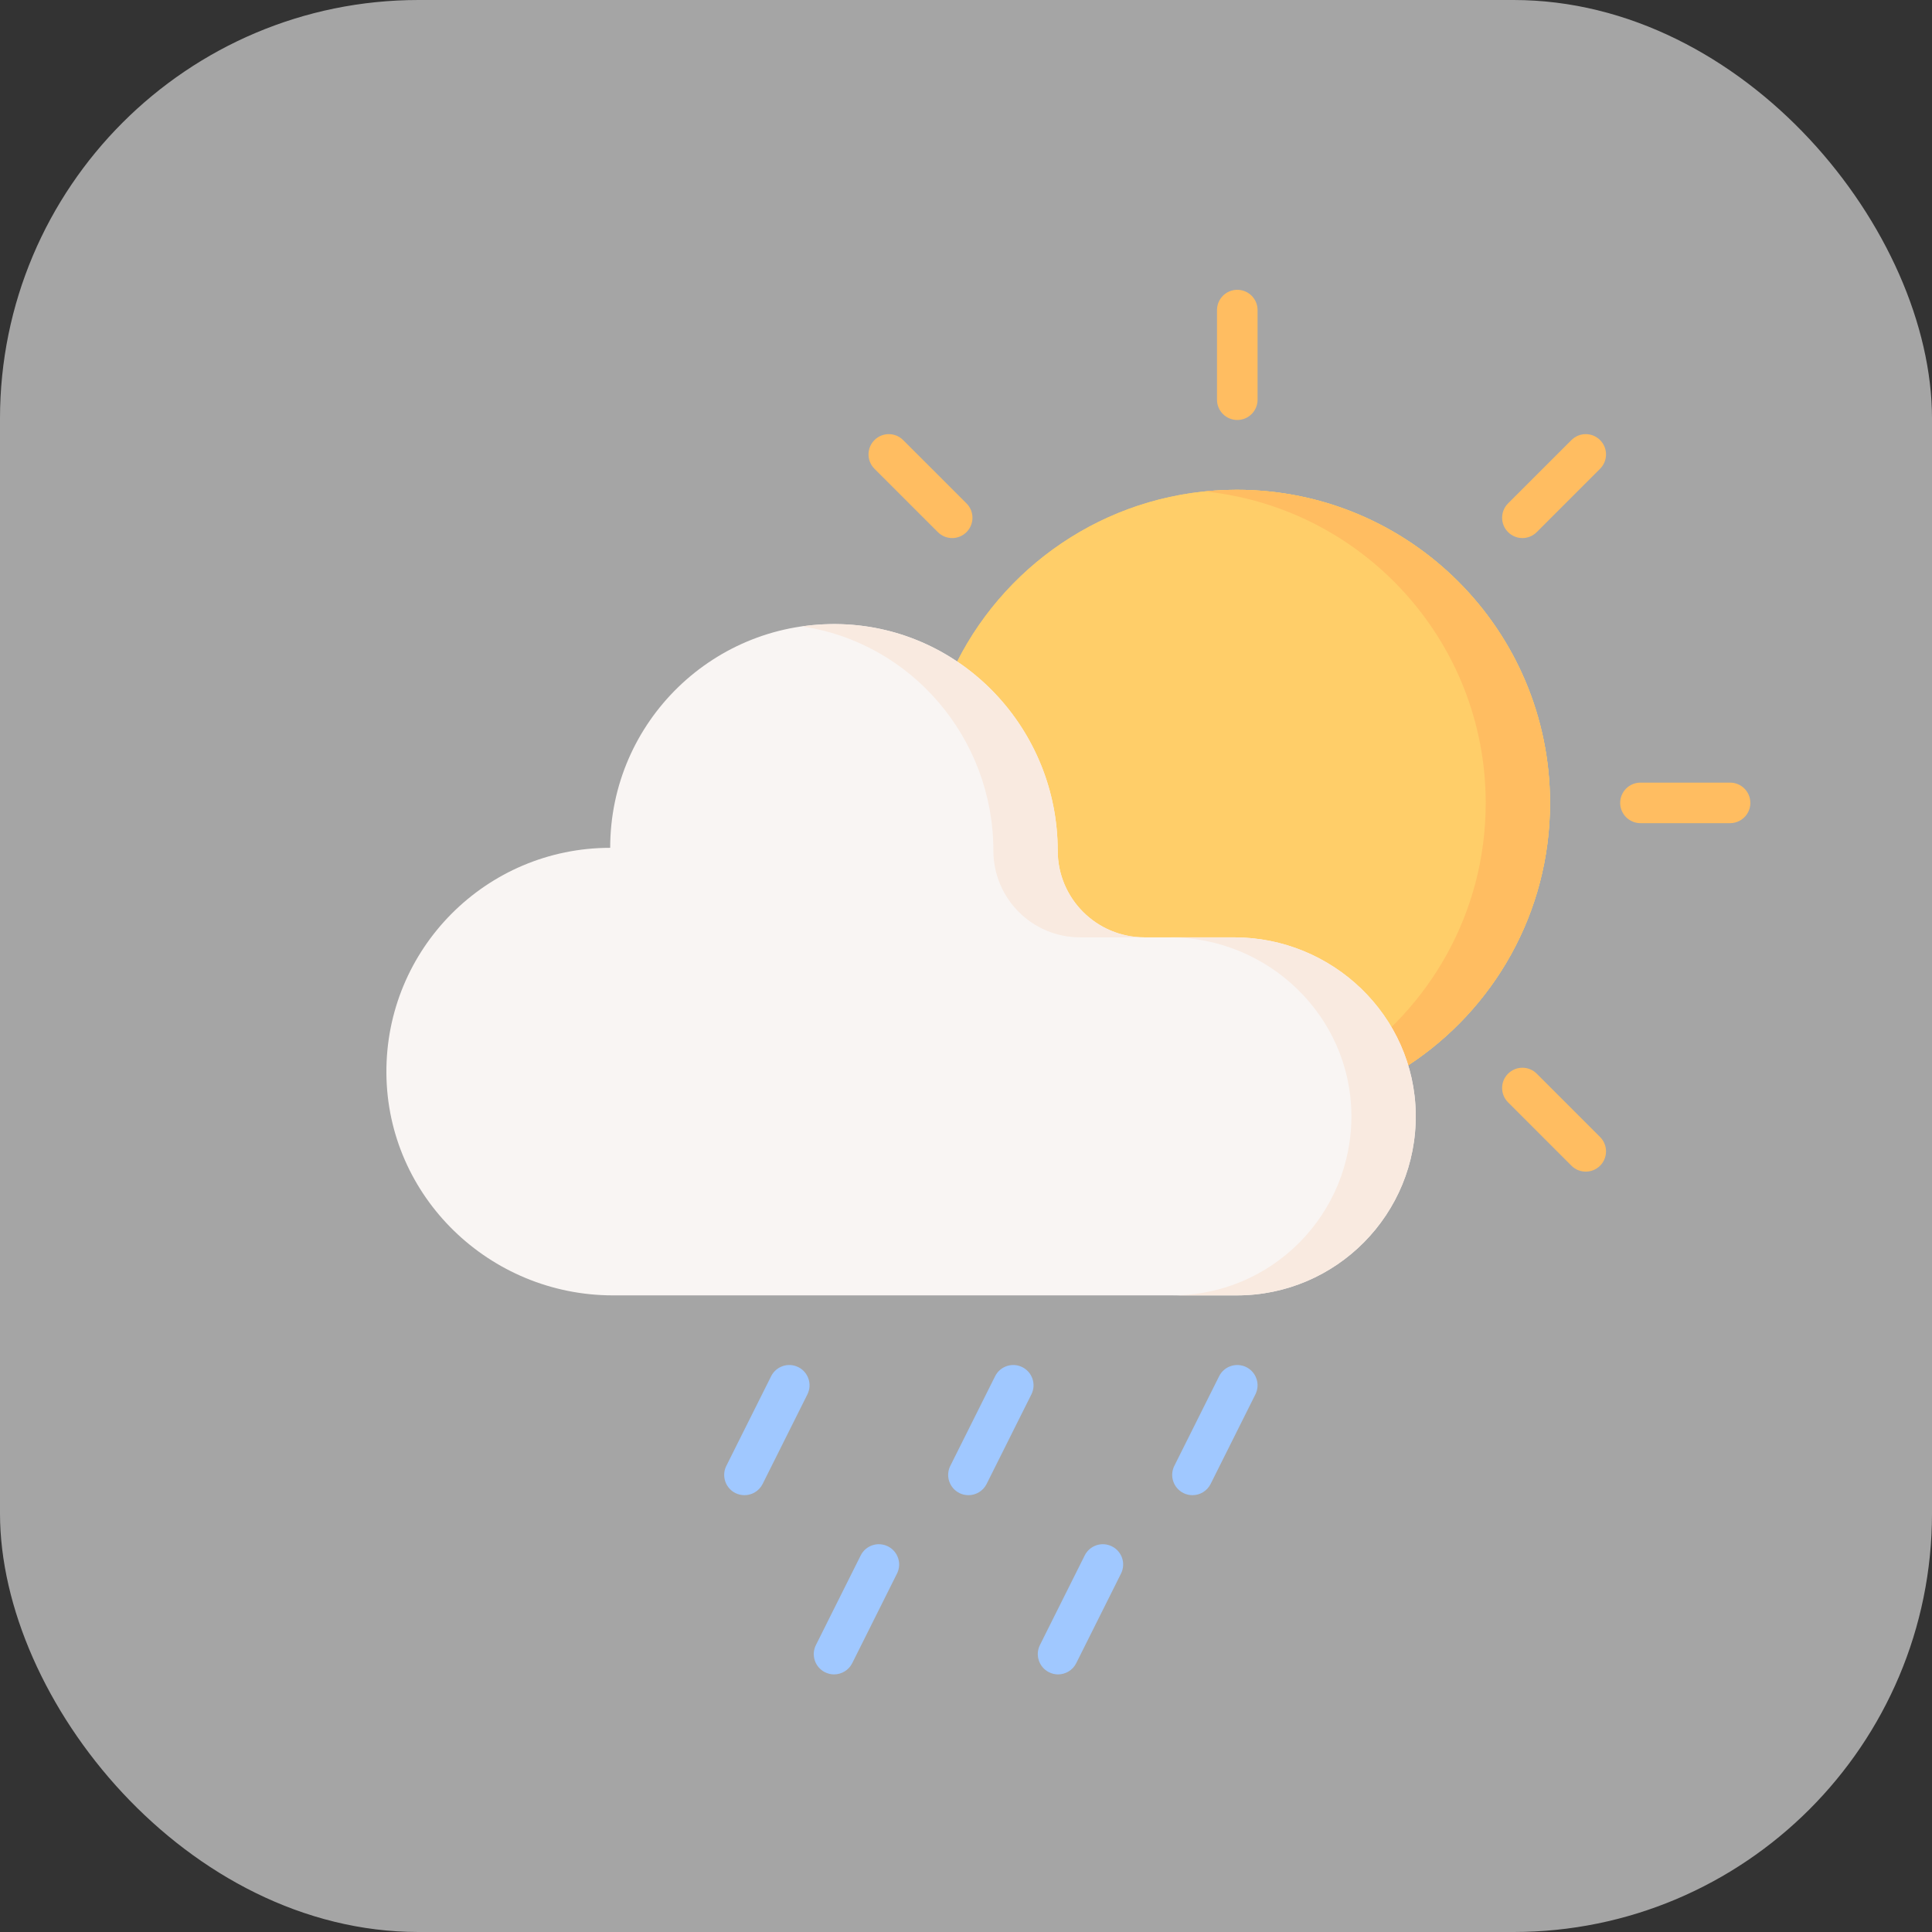 <svg width="60" height="60" viewBox="0 0 60 60" fill="none" xmlns="http://www.w3.org/2000/svg">
<rect x="0" y="0" width="60" height="60" fill="#333333" stroke="none"/>
<g style="mix-blend-mode:soft-light">
<rect width="60" height="60" rx="13" fill="white" fill-opacity="0.56"/>
</g>
<path d="M29.726 20.544C31.331 17.38 34.616 15.211 38.408 15.211C43.781 15.211 48.137 19.567 48.137 24.94C48.137 28.348 46.385 31.346 43.734 33.084H29.726V20.544Z" fill="#FFCE69"/>
<path d="M29.726 20.544C31.331 17.38 34.616 15.211 38.408 15.211C43.781 15.211 48.137 19.567 48.137 24.94C48.137 28.348 46.385 31.346 43.734 33.084H29.726V20.544Z" fill="#FFCE69"/>
<path d="M38.408 15.211C38.072 15.211 37.74 15.229 37.413 15.262C42.315 15.764 46.14 19.905 46.14 24.94C46.14 28.347 44.388 31.346 41.737 33.084H43.735C46.386 31.346 48.138 28.347 48.138 24.94C48.138 19.567 43.782 15.211 38.408 15.211Z" fill="#FFBD61"/>
<path d="M18.95 26.33C18.95 22.413 22.19 19.253 26.137 19.385C29.895 19.51 32.848 22.657 32.848 26.418C32.848 27.905 34.054 29.11 35.541 29.11H38.325C41.381 29.11 43.927 31.541 43.967 34.596C44.007 37.7 41.503 40.229 38.408 40.229H19.037C15.205 40.229 12.029 37.164 12 33.333C11.972 29.47 15.094 26.33 18.95 26.33Z" fill="#F9F5F3"/>
<path d="M30.85 26.417C30.85 27.904 32.056 29.11 33.543 29.11H35.541C34.054 29.11 32.848 27.904 32.848 26.417C32.848 22.657 29.895 19.51 26.137 19.385C25.716 19.371 25.303 19.396 24.901 19.454C28.289 19.947 30.85 22.916 30.85 26.417Z" fill="#F9EAE0"/>
<path d="M38.325 29.11H36.327C39.383 29.11 41.929 31.541 41.969 34.596C42.009 37.7 39.505 40.23 36.41 40.23H38.408C41.503 40.23 44.007 37.7 43.967 34.596C43.928 31.541 41.381 29.11 38.325 29.11Z" fill="#F9EAE0"/>
<path d="M38.425 13.043C38.077 13.043 37.795 12.761 37.795 12.413V9.63C37.795 9.282 38.077 9 38.425 9C38.773 9 39.055 9.282 39.055 9.63V12.413C39.055 12.761 38.773 13.043 38.425 13.043Z" fill="#FFBD61"/>
<path d="M29.57 16.71C29.409 16.71 29.248 16.648 29.125 16.525L27.157 14.558C26.911 14.312 26.911 13.913 27.157 13.667C27.403 13.421 27.802 13.421 28.048 13.667L30.016 15.634C30.262 15.88 30.262 16.279 30.016 16.525C29.893 16.648 29.731 16.71 29.57 16.71Z" fill="#FFBD61"/>
<path d="M49.247 36.386C49.086 36.386 48.925 36.325 48.802 36.202L46.834 34.234C46.588 33.988 46.588 33.59 46.834 33.344C47.08 33.098 47.479 33.098 47.725 33.344L49.692 35.311C49.938 35.557 49.938 35.956 49.692 36.202C49.569 36.325 49.408 36.386 49.247 36.386Z" fill="#FFBD61"/>
<path d="M53.729 25.564H50.946C50.598 25.564 50.316 25.282 50.316 24.935C50.316 24.587 50.598 24.305 50.946 24.305H53.729C54.077 24.305 54.359 24.587 54.359 24.935C54.359 25.282 54.077 25.564 53.729 25.564Z" fill="#FFBD61"/>
<path d="M47.279 16.71C47.118 16.71 46.957 16.648 46.834 16.525C46.588 16.279 46.588 15.88 46.834 15.634L48.802 13.667C49.048 13.421 49.446 13.421 49.692 13.667C49.938 13.913 49.938 14.312 49.692 14.558L47.725 16.525C47.602 16.648 47.441 16.71 47.279 16.71Z" fill="#FFBD61"/>
<path d="M23.12 46.434C23.025 46.434 22.929 46.413 22.838 46.368C22.527 46.212 22.401 45.834 22.557 45.523L23.948 42.74C24.104 42.429 24.482 42.303 24.793 42.458C25.104 42.614 25.23 42.992 25.075 43.303L23.684 46.086C23.573 46.307 23.351 46.434 23.12 46.434Z" fill="#A0C8FF"/>
<path d="M30.076 46.434C29.981 46.434 29.885 46.413 29.795 46.368C29.483 46.212 29.357 45.834 29.513 45.523L30.904 42.74C31.06 42.429 31.438 42.303 31.749 42.458C32.06 42.614 32.187 42.992 32.031 43.303L30.64 46.086C30.529 46.307 30.307 46.434 30.076 46.434Z" fill="#A0C8FF"/>
<path d="M32.859 52C32.764 52 32.668 51.978 32.578 51.933C32.267 51.778 32.141 51.399 32.296 51.088L33.687 48.305C33.843 47.994 34.221 47.868 34.532 48.024C34.844 48.179 34.97 48.558 34.814 48.869L33.423 51.652C33.313 51.872 33.09 52 32.859 52Z" fill="#A0C8FF"/>
<path d="M25.902 52C25.807 52 25.711 51.978 25.621 51.933C25.31 51.778 25.183 51.399 25.339 51.088L26.73 48.305C26.886 47.994 27.264 47.868 27.576 48.024C27.887 48.179 28.013 48.558 27.857 48.869L26.466 51.652C26.355 51.872 26.133 52 25.902 52Z" fill="#A0C8FF"/>
<path d="M37.033 46.434C36.938 46.434 36.842 46.413 36.752 46.368C36.441 46.212 36.314 45.834 36.47 45.523L37.861 42.74C38.017 42.429 38.395 42.303 38.706 42.458C39.017 42.614 39.144 42.992 38.988 43.303L37.597 46.086C37.486 46.307 37.264 46.434 37.033 46.434Z" fill="#A0C8FF"/>
</svg>
